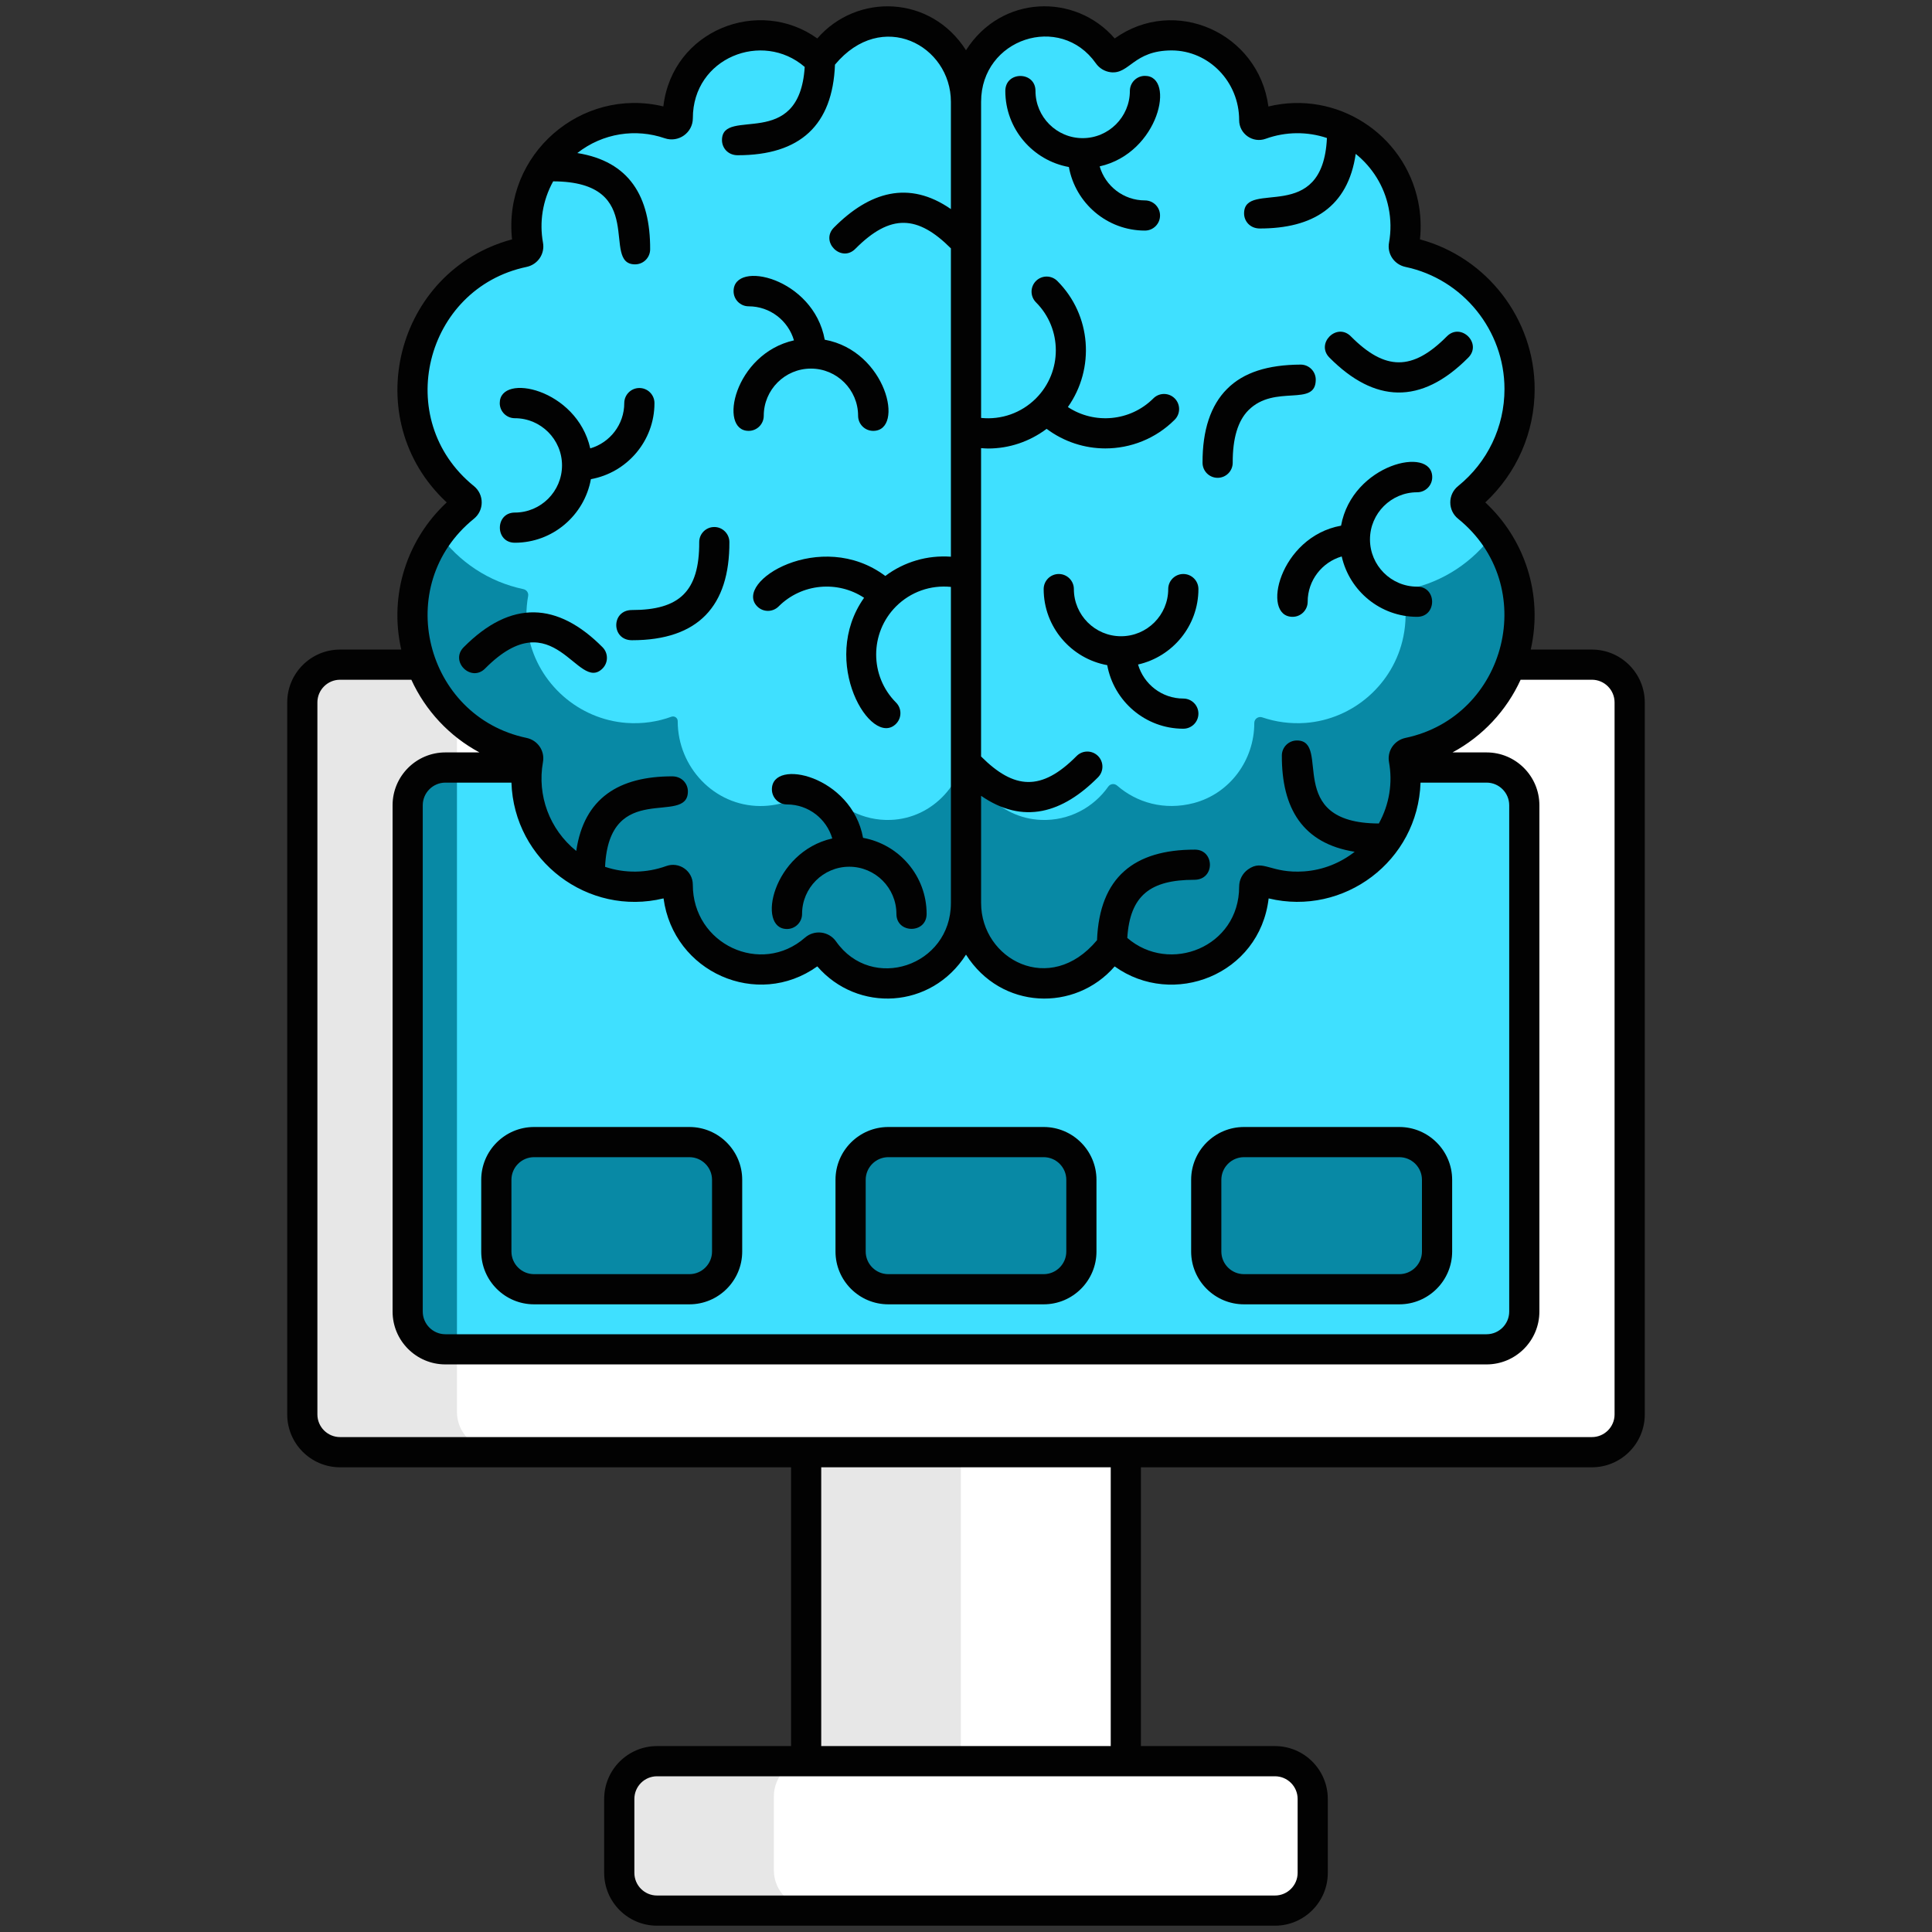 <svg width="60" height="60" viewBox="0 0 60 60" fill="none" xmlns="http://www.w3.org/2000/svg">
<rect x="0" y="0" width="60" height="60" fill="#333333" stroke="none"/>
<path d="M50.609 21.735V43.849C50.609 44.496 50.085 45.021 49.438 45.021H34.961V54.615H39.593C40.237 54.615 40.765 55.143 40.765 55.787V58.085C40.765 58.729 40.237 59.257 39.593 59.257H20.402C19.758 59.257 19.23 58.729 19.23 58.085V55.787C19.23 55.143 19.758 54.615 20.402 54.615H25.034V45.021H10.899C10.062 45.021 9.389 44.345 9.389 43.511V22.073C9.389 21.24 10.062 20.563 10.899 20.563H49.438C50.085 20.563 50.609 21.088 50.609 21.735Z" fill="#E7E7E7"/>
<path d="M50.611 21.735V43.849C50.611 44.496 50.086 45.021 49.439 45.021H34.962V54.615H39.594C40.239 54.615 40.766 55.143 40.766 55.787V58.085C40.766 58.729 40.239 59.257 39.594 59.257H25.205C24.56 59.257 24.033 58.729 24.033 58.085V55.787C24.033 55.143 24.56 54.615 25.205 54.615H29.84V45.021H15.363C14.716 45.021 14.191 44.496 14.191 43.849V21.735C14.191 21.088 14.716 20.563 15.363 20.563H49.439C50.086 20.563 50.611 21.088 50.611 21.735Z" fill="white"/>
<path d="M45.826 41.825H14.17C13.336 41.825 12.66 41.149 12.66 40.315V25.267C12.66 24.433 13.336 23.758 14.17 23.758H45.826C46.66 23.758 47.336 24.433 47.336 25.267V40.315C47.336 41.149 46.66 41.825 45.826 41.825Z" fill="#3FE0FF"/>
<path d="M14.191 23.758V41.825H14.169C13.335 41.825 12.66 41.148 12.66 40.316V25.267C12.66 24.433 13.335 23.758 14.169 23.758H14.191Z" fill="#0889A5"/>
<path d="M21.41 39.96H16.586C15.939 39.96 15.414 39.435 15.414 38.788V36.562C15.414 35.914 15.939 35.39 16.586 35.39H21.41C22.057 35.39 22.582 35.914 22.582 36.562V38.788C22.582 39.435 22.057 39.96 21.41 39.96Z" fill="#0889A5"/>
<path d="M32.412 39.96H27.588C26.941 39.96 26.416 39.435 26.416 38.788V36.562C26.416 35.914 26.941 35.39 27.588 35.39H32.412C33.059 35.39 33.584 35.914 33.584 36.562V38.788C33.584 39.435 33.059 39.96 32.412 39.96Z" fill="#0889A5"/>
<path d="M43.457 39.96H38.633C37.986 39.96 37.461 39.435 37.461 38.788V36.562C37.461 35.914 37.986 35.39 38.633 35.39H43.457C44.104 35.39 44.629 35.914 44.629 36.562V38.788C44.629 39.435 44.104 39.96 43.457 39.96Z" fill="#0889A5"/>
<path d="M45.577 15.746C45.485 15.673 45.485 15.535 45.577 15.46C46.561 14.663 47.191 13.447 47.191 12.082C47.191 9.992 45.715 8.246 43.746 7.831C43.648 7.812 43.58 7.718 43.598 7.62C43.671 7.219 43.673 6.793 43.582 6.352C43.284 4.892 42.031 3.786 40.542 3.678C40.05 3.643 39.579 3.713 39.15 3.87C39.054 3.903 38.951 3.832 38.953 3.732C38.953 3.017 38.669 2.361 38.208 1.882C37.746 1.402 37.106 1.1 36.391 1.097C35.74 1.095 35.147 1.336 34.692 1.732C34.608 1.805 34.481 1.791 34.418 1.7C33.961 1.05 33.197 0.633 32.337 0.666C31.02 0.715 30 1.845 30 3.162V28.046C30 29.363 31.02 30.49 32.337 30.542C33.197 30.575 33.961 30.157 34.418 29.508C34.481 29.417 34.608 29.4 34.692 29.473C35.302 30.005 36.162 30.256 37.073 30.019C38.191 29.726 38.953 28.69 38.953 27.535V27.532C38.953 27.401 39.082 27.314 39.206 27.357C39.621 27.5 40.071 27.563 40.542 27.528C42.031 27.42 43.284 26.314 43.582 24.854C43.673 24.415 43.671 23.989 43.598 23.585C43.58 23.487 43.648 23.396 43.746 23.375C45.715 22.96 47.191 21.216 47.191 19.125C47.191 18.176 46.887 17.3 46.371 16.587C46.144 16.273 45.877 15.989 45.577 15.746Z" fill="#0889A5"/>
<path d="M27.663 0.666C26.803 0.633 26.039 1.05 25.582 1.7C25.519 1.791 25.392 1.805 25.308 1.732C24.698 1.2 23.838 0.95 22.927 1.189C21.809 1.482 21.047 2.515 21.047 3.671V3.673C21.047 3.804 20.918 3.891 20.794 3.849C20.379 3.706 19.929 3.643 19.458 3.678C17.97 3.786 16.716 4.892 16.418 6.352C16.327 6.793 16.329 7.219 16.402 7.62C16.42 7.718 16.352 7.812 16.254 7.831C14.285 8.246 12.809 9.992 12.809 12.082C12.809 13.447 13.439 14.663 14.423 15.46C14.515 15.535 14.515 15.673 14.423 15.746C14.123 15.989 13.856 16.273 13.629 16.587C13.113 17.3 12.809 18.176 12.809 19.125C12.809 21.216 14.285 22.96 16.254 23.375C16.352 23.396 16.42 23.487 16.402 23.585C16.329 23.989 16.327 24.415 16.418 24.854C16.716 26.314 17.97 27.42 19.458 27.528C19.95 27.565 20.421 27.493 20.85 27.338C20.946 27.303 21.049 27.373 21.047 27.476C21.047 28.189 21.331 28.845 21.792 29.325C22.254 29.803 22.894 30.106 23.609 30.108C24.26 30.11 24.853 29.872 25.308 29.473C25.392 29.4 25.519 29.417 25.582 29.508C26.039 30.157 26.803 30.575 27.663 30.542C28.98 30.49 30 29.363 30 28.046V3.162C30 1.845 28.98 0.715 27.663 0.666Z" fill="#0889A5"/>
<path d="M45.577 15.746C45.485 15.673 45.485 15.535 45.577 15.46C46.561 14.663 47.191 13.447 47.191 12.082C47.191 9.992 45.715 8.246 43.746 7.831C43.648 7.812 43.58 7.718 43.598 7.62C43.671 7.219 43.673 6.793 43.582 6.352C43.284 4.892 42.031 3.786 40.542 3.678C40.05 3.643 39.579 3.713 39.15 3.87C39.054 3.903 38.951 3.832 38.953 3.732C38.953 3.017 38.669 2.361 38.208 1.882C37.746 1.402 37.106 1.1 36.391 1.097C35.74 1.095 35.147 1.336 34.692 1.732C34.608 1.805 34.481 1.791 34.418 1.7C33.961 1.05 33.197 0.633 32.337 0.666C31.02 0.715 30 1.845 30 3.162V22.967C30 24.284 31.02 25.414 32.337 25.463C33.197 25.496 33.961 25.078 34.418 24.429C34.481 24.338 34.608 24.324 34.692 24.396C35.302 24.928 36.162 25.179 37.073 24.94C38.191 24.647 38.953 23.611 38.953 22.456V22.453C38.953 22.322 39.082 22.235 39.206 22.28C39.621 22.421 40.071 22.484 40.542 22.451C42.031 22.341 43.284 21.237 43.582 19.775C43.673 19.336 43.671 18.91 43.598 18.509C43.58 18.408 43.648 18.317 43.746 18.296C44.822 18.071 45.75 17.447 46.371 16.587C46.144 16.273 45.877 15.989 45.577 15.746Z" fill="#3FE0FF"/>
<path d="M27.663 0.666C26.803 0.633 26.039 1.05 25.582 1.7C25.519 1.791 25.392 1.805 25.308 1.732C24.698 1.2 23.838 0.95 22.927 1.189C21.809 1.482 21.047 2.515 21.047 3.671V3.673C21.047 3.804 20.918 3.891 20.794 3.849C20.379 3.706 19.929 3.643 19.458 3.678C17.97 3.786 16.716 4.892 16.418 6.352C16.327 6.793 16.329 7.219 16.402 7.62C16.42 7.718 16.352 7.812 16.254 7.831C14.285 8.246 12.809 9.992 12.809 12.082C12.809 13.447 13.439 14.663 14.423 15.46C14.515 15.535 14.515 15.673 14.423 15.746C14.123 15.989 13.856 16.273 13.629 16.587C14.25 17.447 15.178 18.071 16.254 18.296C16.352 18.317 16.42 18.408 16.402 18.509C16.329 18.91 16.327 19.336 16.418 19.775C16.716 21.237 17.97 22.341 19.458 22.451C19.95 22.486 20.421 22.416 20.85 22.259C20.946 22.224 21.049 22.294 21.047 22.397C21.047 23.112 21.331 23.768 21.792 24.247C22.254 24.727 22.894 25.029 23.609 25.032C24.26 25.034 24.853 24.793 25.308 24.396C25.392 24.324 25.519 24.338 25.582 24.429C26.039 25.078 26.803 25.496 27.663 25.463C28.98 25.414 30 24.284 30 22.967V3.162C30 1.845 28.98 0.715 27.663 0.666Z" fill="#3FE0FF"/>
<path d="M49.439 20.173H47.539C47.928 18.45 47.345 16.736 46.127 15.603C47.105 14.693 47.66 13.428 47.66 12.082C47.66 9.907 46.177 7.993 44.098 7.434C44.14 7.043 44.121 6.648 44.042 6.259C43.615 4.164 41.517 2.792 39.392 3.307C39.084 1.015 36.484 -0.139 34.618 1.194C33.391 -0.222 31.093 -0.16 30 1.56C28.908 -0.158 26.609 -0.222 25.382 1.194C23.572 -0.106 20.88 0.929 20.601 3.305C18.046 2.69 15.618 4.799 15.902 7.434C12.283 8.407 11.1 13.024 13.873 15.603C12.654 16.737 12.072 18.452 12.461 20.173H10.56C9.656 20.173 8.92 20.909 8.92 21.814V43.927C8.92 44.832 9.656 45.568 10.56 45.568H24.567V54.226H20.404C19.499 54.226 18.763 54.962 18.763 55.867V58.164C18.763 59.068 19.499 59.804 20.404 59.804H39.596C40.5 59.804 41.236 59.068 41.236 58.164V55.867C41.236 54.962 40.5 54.226 39.596 54.226H35.432V45.568H49.439C50.343 45.568 51.08 44.832 51.08 43.927V21.814C51.079 20.909 50.343 20.173 49.439 20.173ZM30.468 24.714C31.779 25.621 33.002 25.247 34.101 24.139C34.283 23.955 34.282 23.659 34.098 23.476C33.914 23.294 33.617 23.295 33.435 23.479C32.34 24.584 31.496 24.52 30.468 23.493V13.917C30.541 13.922 30.614 13.929 30.687 13.929C31.342 13.929 31.977 13.714 32.504 13.318C33.043 13.721 33.684 13.926 34.327 13.926C35.107 13.926 35.887 13.629 36.481 13.035C36.664 12.852 36.664 12.555 36.481 12.372C36.298 12.189 36.002 12.189 35.819 12.372C35.098 13.092 33.983 13.182 33.164 12.641C34.007 11.451 33.9 9.79 32.836 8.726C32.653 8.543 32.356 8.543 32.173 8.726C31.99 8.909 31.99 9.205 32.173 9.389C32.994 10.21 32.995 11.546 32.175 12.37C32.174 12.37 32.173 12.371 32.172 12.372C32.171 12.373 32.171 12.374 32.17 12.375C31.717 12.827 31.095 13.043 30.469 12.979V3.161C30.469 1.198 32.926 0.391 34.034 1.968C34.141 2.12 34.307 2.22 34.491 2.243C35.08 2.315 35.197 1.566 36.39 1.566C37.545 1.571 38.484 2.542 38.483 3.73C38.482 4.157 38.908 4.456 39.309 4.309C39.931 4.084 40.605 4.083 41.209 4.286C41.082 7.011 38.64 5.561 38.636 6.626C38.635 6.867 38.82 7.096 39.125 7.096C40.766 7.096 41.862 6.431 42.103 4.779C42.614 5.191 42.986 5.773 43.123 6.447C43.197 6.808 43.202 7.175 43.137 7.537C43.074 7.885 43.299 8.216 43.65 8.29C45.431 8.665 46.723 10.26 46.723 12.082C46.723 13.257 46.198 14.355 45.282 15.096C45.128 15.22 45.04 15.405 45.04 15.603C45.04 15.801 45.128 15.986 45.282 16.11C47.838 18.178 46.802 22.252 43.65 22.916C43.299 22.99 43.074 23.321 43.137 23.669C43.252 24.306 43.152 24.976 42.821 25.574C39.835 25.566 41.362 23 40.279 22.996C40.279 22.996 40.278 22.996 40.278 22.996C40.019 22.996 39.81 23.205 39.809 23.463C39.803 25.102 40.453 26.194 42.071 26.453C41.631 26.798 41.092 27.018 40.509 27.061C39.452 27.137 39.23 26.663 38.758 27.001C38.586 27.123 38.483 27.323 38.483 27.535C38.484 29.415 36.321 30.263 35.009 29.128C35.092 27.811 35.721 27.323 37.089 27.323C37.745 27.323 37.722 26.388 37.111 26.386C35.223 26.383 34.145 27.245 34.069 29.198C32.608 30.952 30.469 29.792 30.469 28.045V24.714H30.468ZM30 29.647C31.094 31.369 33.39 31.428 34.617 30.013C36.427 31.312 39.119 30.277 39.399 27.901C41.733 28.463 44.035 26.744 44.116 24.305H46.167C46.554 24.305 46.87 24.621 46.87 25.008V40.732C46.87 41.12 46.554 41.436 46.167 41.436H13.832C13.445 41.436 13.129 41.12 13.129 40.732V25.008C13.129 24.621 13.445 24.305 13.832 24.305H15.883C15.964 26.736 18.264 28.47 20.607 27.9C20.915 30.192 23.515 31.346 25.382 30.012C26.629 31.452 28.922 31.341 30 29.647ZM14.718 16.11C15.041 15.849 15.04 15.357 14.718 15.096C12.162 13.028 13.198 8.954 16.35 8.29C16.701 8.217 16.926 7.885 16.863 7.537C16.748 6.9 16.848 6.231 17.179 5.632C20.165 5.64 18.638 8.206 19.721 8.21C19.984 8.21 20.19 7.999 20.191 7.743C20.197 6.104 19.547 5.012 17.929 4.753C18.725 4.129 19.747 3.985 20.642 4.293C21.073 4.44 21.517 4.121 21.517 3.671C21.516 1.792 23.678 0.944 24.991 2.079C24.825 4.716 22.425 3.3 22.422 4.35C22.421 4.592 22.606 4.821 22.91 4.821C24.848 4.821 25.858 3.89 25.931 2.008C27.388 0.258 29.531 1.411 29.531 3.161V6.493C28.221 5.585 26.997 5.96 25.898 7.067C25.462 7.507 26.128 8.168 26.564 7.727C27.66 6.623 28.503 6.686 29.531 7.713V17.289C28.8 17.237 28.08 17.447 27.494 17.887C25.491 16.389 22.756 18.072 23.518 18.834C23.701 19.017 23.997 19.017 24.18 18.834C24.901 18.114 26.016 18.024 26.835 18.565C25.425 20.555 27.062 23.245 27.826 22.48C28.009 22.297 28.009 22 27.826 21.817C27.006 20.996 27.005 19.66 27.824 18.836C27.825 18.835 27.826 18.835 27.827 18.834C27.828 18.833 27.829 18.831 27.829 18.831C28.283 18.379 28.904 18.163 29.531 18.227V28.045C29.531 30.003 27.077 30.82 25.965 29.238C25.741 28.919 25.292 28.864 24.999 29.12C23.638 30.311 21.515 29.329 21.516 27.476C21.517 27.047 21.091 26.751 20.69 26.896C20.084 27.116 19.41 27.128 18.791 26.92C18.918 24.189 21.36 25.663 21.363 24.58C21.364 24.339 21.179 24.11 20.875 24.11C19.234 24.11 18.137 24.775 17.896 26.427C17.06 25.752 16.678 24.697 16.862 23.669C16.926 23.32 16.701 22.989 16.35 22.916C13.2 22.253 12.161 18.179 14.718 16.11ZM39.596 55.164C39.983 55.164 40.299 55.479 40.299 55.867V58.164C40.299 58.551 39.983 58.867 39.596 58.867H20.404C20.016 58.867 19.701 58.551 19.701 58.164V55.867C19.701 55.479 20.016 55.164 20.404 55.164H39.596ZM25.504 54.226V45.568H34.495V54.226H25.504ZM50.142 43.927C50.142 44.314 49.826 44.63 49.439 44.63H10.56C10.173 44.63 9.857 44.314 9.857 43.927V21.814C9.857 21.426 10.173 21.11 10.56 21.11H12.775C13.212 22.067 13.955 22.866 14.89 23.367H13.832C12.928 23.367 12.192 24.103 12.192 25.008V40.732C12.192 41.637 12.928 42.373 13.832 42.373H46.167C47.071 42.373 47.807 41.637 47.807 40.732V25.008C47.807 24.103 47.071 23.367 46.167 23.367H45.109C46.044 22.866 46.787 22.067 47.224 21.11H49.439C49.826 21.11 50.142 21.426 50.142 21.814V43.927Z" fill="#020202"/>
<path d="M21.41 35H16.586C15.681 35 14.945 35.736 14.945 36.64V38.867C14.945 39.772 15.681 40.507 16.586 40.507H21.41C22.314 40.507 23.05 39.772 23.05 38.867V36.64C23.05 35.736 22.314 35 21.41 35ZM22.113 38.867C22.113 39.255 21.797 39.57 21.41 39.57H16.586C16.198 39.57 15.883 39.255 15.883 38.867V36.64C15.883 36.253 16.198 35.937 16.586 35.937H21.41C21.797 35.937 22.113 36.253 22.113 36.64V38.867Z" fill="#020202"/>
<path d="M25.947 36.64V38.867C25.947 39.772 26.683 40.507 27.588 40.507H32.412C33.316 40.507 34.052 39.772 34.052 38.867V36.64C34.052 35.736 33.316 35 32.412 35H27.588C26.683 35 25.947 35.736 25.947 36.64ZM26.885 36.64C26.885 36.253 27.2 35.937 27.588 35.937H32.412C32.8 35.937 33.115 36.253 33.115 36.64V38.867C33.115 39.255 32.8 39.57 32.412 39.57H27.588C27.2 39.57 26.885 39.255 26.885 38.867V36.64Z" fill="#020202"/>
<path d="M38.633 40.507H43.457C44.361 40.507 45.098 39.772 45.098 38.867V36.64C45.098 35.736 44.361 35 43.457 35H38.633C37.728 35 36.992 35.736 36.992 36.64V38.867C36.992 39.771 37.728 40.507 38.633 40.507ZM37.93 36.64C37.93 36.253 38.245 35.937 38.633 35.937H43.457C43.845 35.937 44.16 36.253 44.16 36.64V38.867C44.16 39.255 43.845 39.57 43.457 39.57H38.633C38.245 39.57 37.93 39.255 37.93 38.867V36.64Z" fill="#020202"/>
<path d="M36.749 22.631C37.008 22.631 37.218 22.421 37.218 22.162C37.218 21.904 37.008 21.694 36.749 21.694C36.083 21.694 35.52 21.246 35.343 20.637C36.414 20.395 37.218 19.438 37.218 18.294C37.218 18.036 37.008 17.826 36.749 17.826C36.49 17.826 36.28 18.036 36.28 18.294C36.28 19.102 35.623 19.759 34.815 19.759C34.007 19.759 33.35 19.102 33.35 18.294C33.35 18.036 33.14 17.826 32.881 17.826C32.622 17.826 32.412 18.036 32.412 18.294C32.412 19.473 33.266 20.454 34.386 20.657C34.59 21.777 35.57 22.631 36.749 22.631Z" fill="#020202"/>
<path d="M35.557 2.356C35.299 2.356 35.089 2.566 35.089 2.825C35.089 3.632 34.431 4.29 33.623 4.29C32.815 4.29 32.158 3.632 32.158 2.825C32.158 2.205 31.221 2.204 31.221 2.825C31.221 4.003 32.074 4.984 33.195 5.187C33.398 6.308 34.379 7.161 35.557 7.161C35.816 7.161 36.026 6.951 36.026 6.693C36.026 6.434 35.816 6.224 35.557 6.224C34.891 6.224 34.328 5.777 34.151 5.167C36.004 4.75 36.512 2.356 35.557 2.356Z" fill="#020202"/>
<path d="M44.01 15.288C44.269 15.288 44.479 15.078 44.479 14.819C44.479 13.829 41.995 14.409 41.648 16.325C39.731 16.672 39.152 19.156 40.143 19.156C40.401 19.156 40.611 18.946 40.611 18.687C40.611 18.021 41.059 17.459 41.668 17.281C41.91 18.353 42.867 19.156 44.011 19.156C44.63 19.156 44.631 18.219 44.011 18.219C43.203 18.219 42.546 17.561 42.546 16.753C42.546 15.945 43.203 15.288 44.01 15.288Z" fill="#020202"/>
<path d="M45.599 11.106C46.037 10.665 45.369 10.007 44.934 10.446C43.865 11.523 43.018 11.519 41.952 10.446C41.517 10.006 40.85 10.666 41.287 11.106C42.679 12.508 44.123 12.594 45.599 11.106Z" fill="#020202"/>
<path d="M37.815 14.839C37.815 14.839 37.816 14.839 37.817 14.839C38.075 14.838 38.284 14.628 38.283 14.369C38.28 13.615 38.444 13.067 38.772 12.739C39.592 11.919 40.859 12.656 40.862 11.793C40.863 11.535 40.654 11.324 40.395 11.323C39.371 11.328 38.619 11.566 38.109 12.077C37.598 12.587 37.342 13.36 37.346 14.372C37.347 14.631 37.556 14.839 37.815 14.839Z" fill="#020202"/>
<path d="M23.25 13.381C23.509 13.381 23.719 13.171 23.719 12.912C23.719 12.104 24.376 11.447 25.184 11.447C25.992 11.447 26.649 12.104 26.649 12.912C26.649 13.171 26.859 13.381 27.118 13.381C28.108 13.381 27.528 10.896 25.613 10.55C25.264 8.626 22.782 8.058 22.782 9.044C22.782 9.303 22.992 9.513 23.25 9.513C23.916 9.513 24.479 9.96 24.657 10.57C22.802 10.987 22.297 13.381 23.25 13.381Z" fill="#020202"/>
<path d="M24.44 28.851C24.699 28.851 24.909 28.641 24.909 28.382C24.909 27.574 25.567 26.917 26.374 26.917C27.182 26.917 27.839 27.574 27.839 28.382C27.839 29.001 28.777 29.002 28.777 28.382C28.777 27.203 27.924 26.223 26.803 26.02C26.454 24.096 23.972 23.528 23.972 24.514C23.972 24.773 24.182 24.983 24.441 24.983C25.107 24.983 25.669 25.43 25.847 26.039C23.994 26.457 23.485 28.851 24.44 28.851Z" fill="#020202"/>
<path d="M15.989 12.988C16.796 12.988 17.454 13.645 17.454 14.453C17.454 15.261 16.796 15.918 15.989 15.918C15.369 15.918 15.368 16.855 15.989 16.855C17.167 16.855 18.148 16.002 18.351 14.881C19.472 14.678 20.325 13.697 20.325 12.519C20.325 12.26 20.115 12.05 19.856 12.05C19.597 12.05 19.387 12.26 19.387 12.519C19.387 13.185 18.94 13.748 18.331 13.925C17.913 12.071 15.52 11.565 15.52 12.519C15.52 12.778 15.729 12.988 15.989 12.988Z" fill="#020202"/>
<path d="M15.066 20.761C17.21 18.599 17.94 21.529 18.71 20.763C18.894 20.581 18.895 20.284 18.712 20.1C17.32 18.699 15.876 18.613 14.4 20.1C13.963 20.541 14.63 21.2 15.066 20.761Z" fill="#020202"/>
<path d="M19.625 19.883C21.693 19.883 22.66 18.815 22.652 16.834C22.651 16.575 22.435 16.364 22.181 16.367C21.923 16.367 21.713 16.578 21.715 16.837C21.721 18.376 21.091 18.945 19.625 18.945C18.974 18.945 18.979 19.883 19.625 19.883Z" fill="#020202"/>
</svg>

